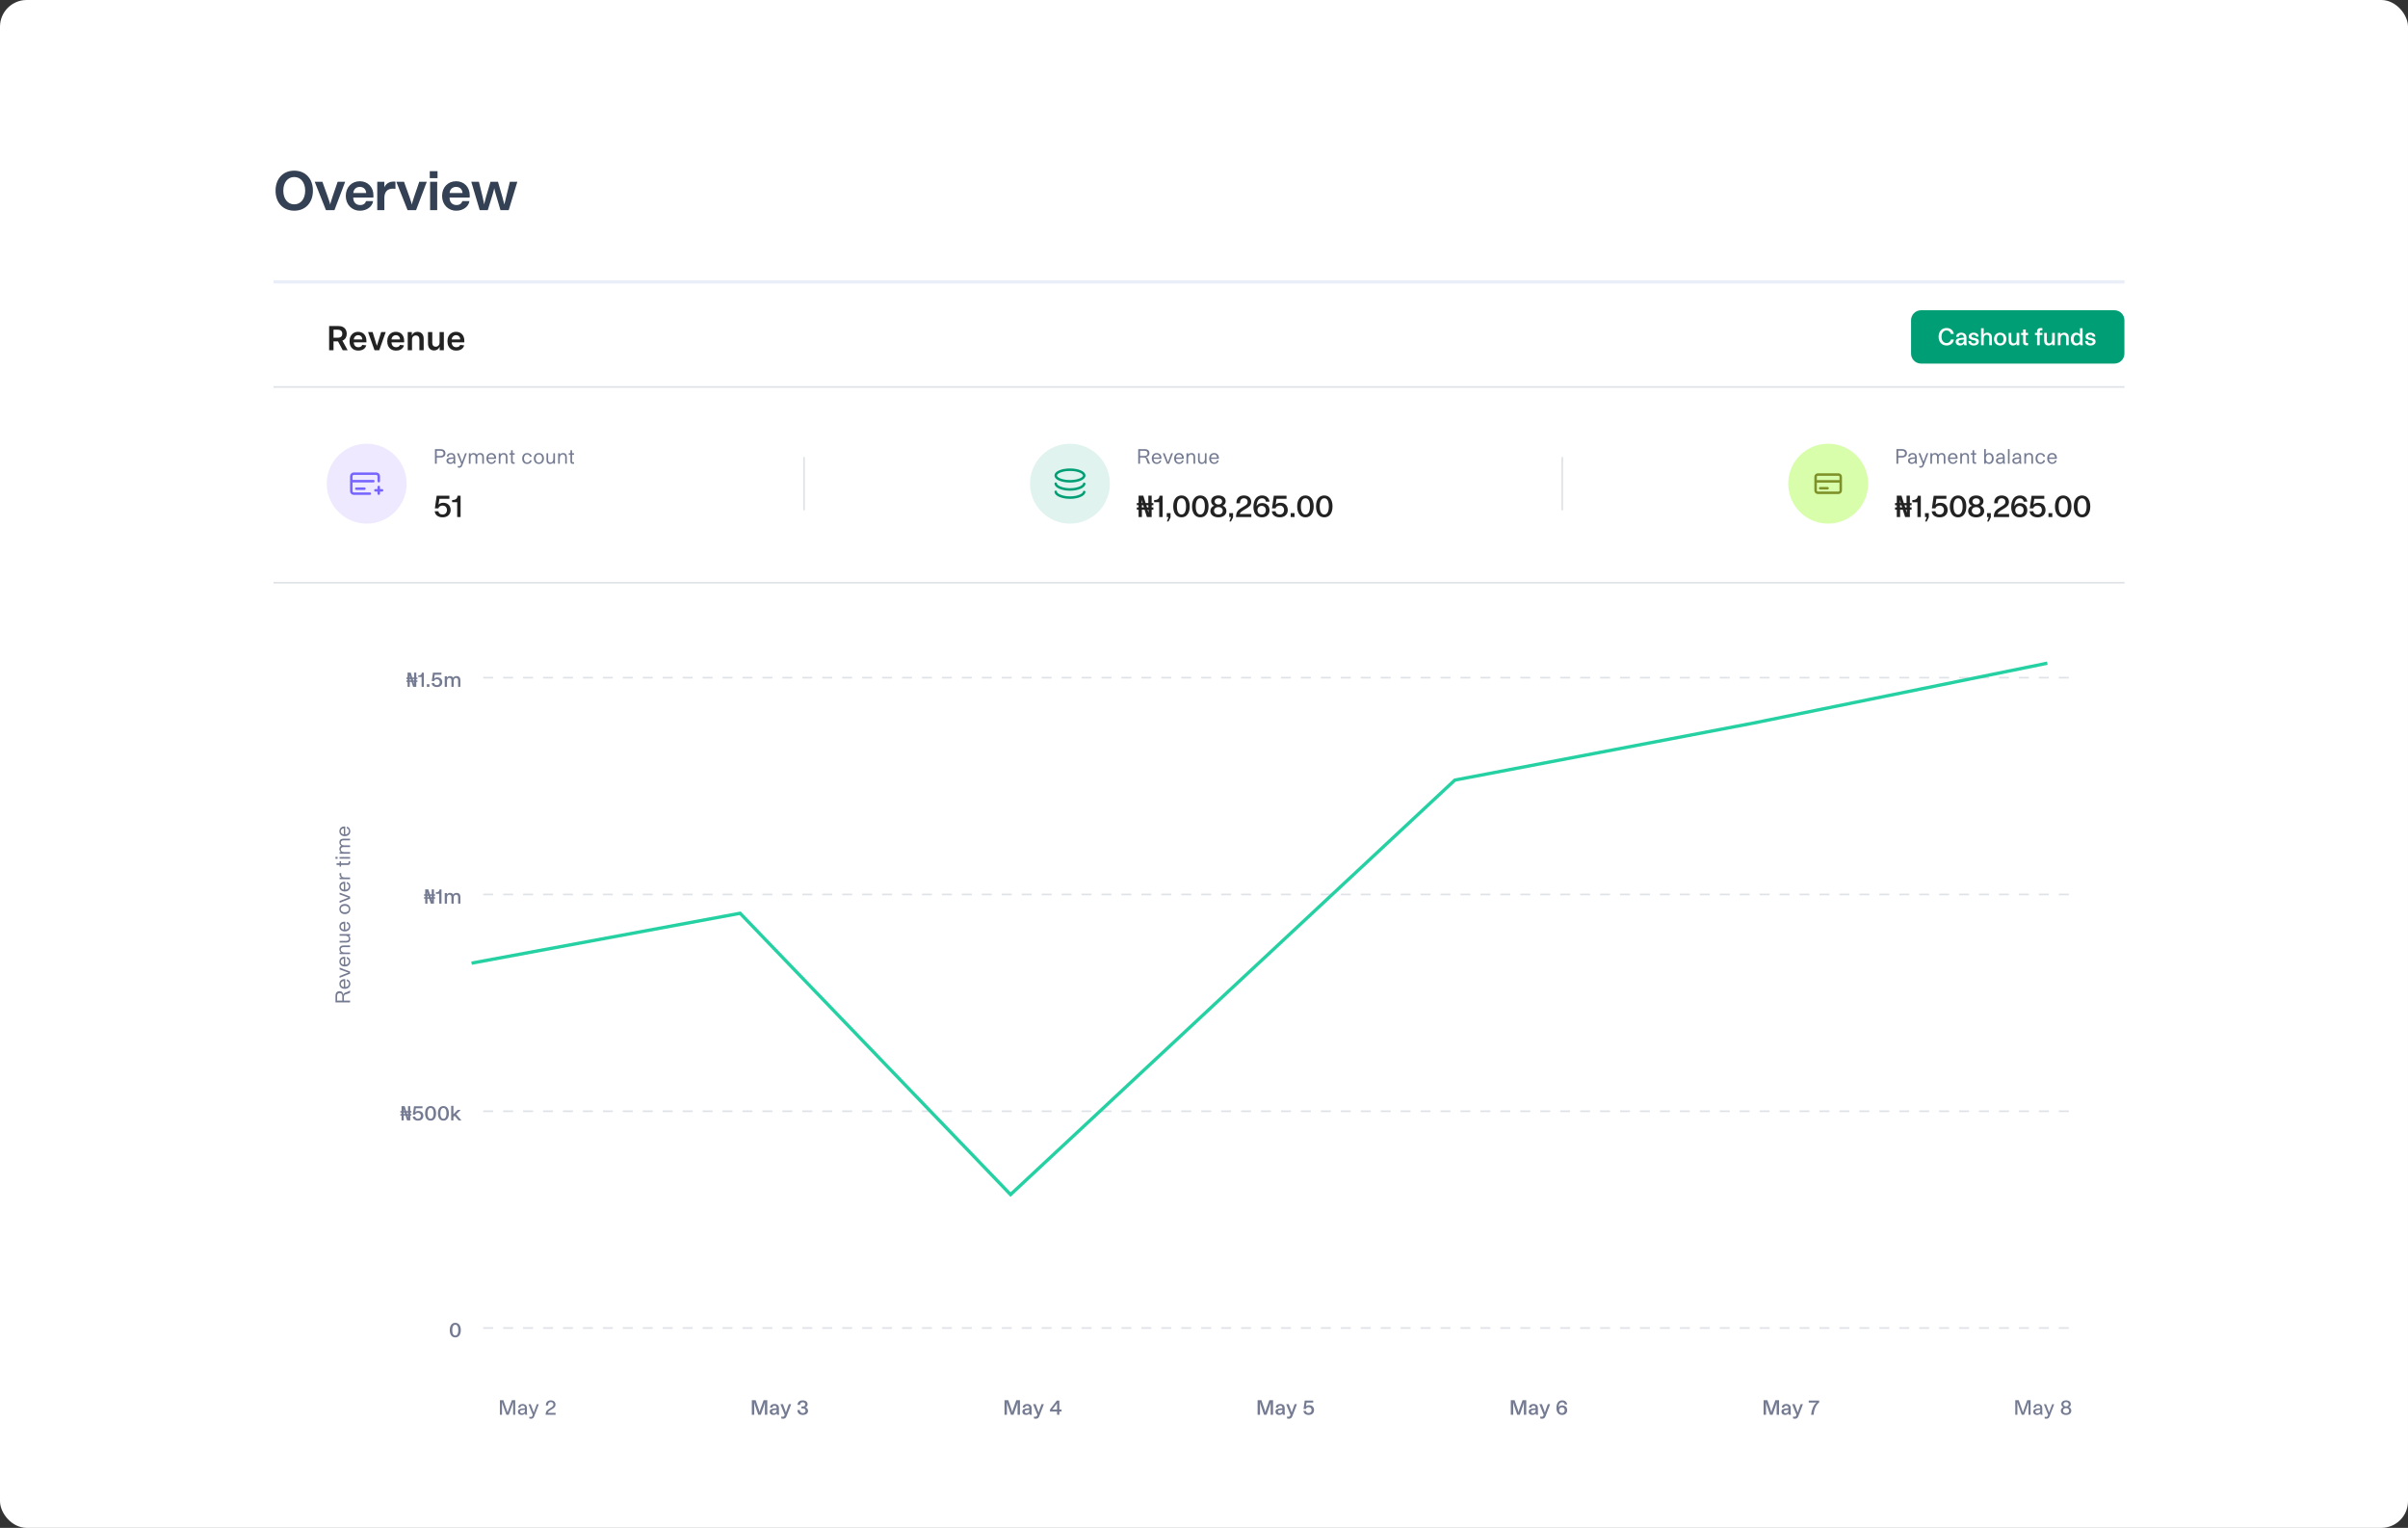 <svg width="722" height="458" viewBox="0 0 722 458" fill="none" xmlns="http://www.w3.org/2000/svg">
<rect x="0" y="0" width="722" height="458" fill="#333333" stroke="none"/>
<rect width="722" height="458" rx="8" fill="white"/>
<path d="M88.224 63.16C91.584 63.16 93.824 60.76 93.824 57.16C93.824 53.56 91.584 51.16 88.224 51.16C84.864 51.16 82.624 53.56 82.624 57.16C82.624 60.76 84.864 63.16 88.224 63.16ZM88.224 61.256C86.256 61.256 84.944 59.608 84.944 57.16C84.944 54.712 86.256 53.064 88.224 53.064C90.192 53.064 91.504 54.712 91.504 57.16C91.504 59.608 90.192 61.256 88.224 61.256ZM100.278 63L103.494 54.488H101.238L99.718 58.936C99.061 60.856 99.061 61.048 99.029 61.256H98.981C98.95 61.048 98.95 60.872 98.261 58.936L96.662 54.488H94.358L97.734 63H100.278ZM107.95 63.16C109.95 63.16 111.646 61.96 111.87 60.28H109.774C109.502 61.032 108.942 61.464 107.998 61.464C106.798 61.464 105.918 60.696 105.918 59.224H111.95C111.966 58.888 111.966 58.744 111.966 58.536C111.966 56.008 110.206 54.328 107.886 54.328C105.47 54.328 103.678 56.088 103.678 58.744C103.678 61.256 105.422 63.16 107.95 63.16ZM105.934 57.848C106.03 56.76 106.75 56.024 107.886 56.024C108.942 56.024 109.71 56.664 109.806 57.848H105.934ZM115.243 63V59.352C115.243 57.528 116.139 56.552 117.787 56.552C118.315 56.552 118.507 56.616 118.507 56.616H118.571V54.488C118.459 54.456 118.299 54.424 118.043 54.424C116.539 54.424 115.659 55.24 115.291 56.056H115.243V54.488H113.115V63H115.243ZM124.751 63L127.967 54.488H125.711L124.191 58.936C123.535 60.856 123.535 61.048 123.503 61.256H123.455C123.423 61.048 123.423 60.872 122.735 58.936L121.135 54.488H118.831L122.207 63H124.751ZM131.184 53.4V51.32H128.864V53.4H131.184ZM131.088 63V54.488H128.96V63H131.088ZM136.826 63.16C138.826 63.16 140.522 61.96 140.746 60.28H138.65C138.378 61.032 137.818 61.464 136.874 61.464C135.674 61.464 134.794 60.696 134.794 59.224H140.826C140.842 58.888 140.842 58.744 140.842 58.536C140.842 56.008 139.082 54.328 136.762 54.328C134.346 54.328 132.554 56.088 132.554 58.744C132.554 61.256 134.298 63.16 136.826 63.16ZM134.81 57.848C134.906 56.76 135.626 56.024 136.762 56.024C137.818 56.024 138.586 56.664 138.682 57.848H134.81ZM146.251 63L147.659 58.44C148.043 57.176 148.139 56.648 148.171 56.456H148.203C148.235 56.648 148.331 57.16 148.715 58.44L150.059 63H152.523L155.115 54.488H152.875L151.787 58.952C151.435 60.296 151.275 61 151.243 61.208H151.195C151.083 60.744 150.875 59.88 150.603 58.952L149.307 54.488H147.067L145.755 58.952C145.483 59.864 145.291 60.76 145.179 61.208H145.147C145.115 61.016 145.019 60.312 144.683 58.952L143.595 54.488H141.307L143.835 63H146.251Z" fill="#344053"/>
<circle cx="109.943" cy="144.985" r="11.978" fill="#EEE9FF"/>
<path d="M110.887 147.982H106.081C105.882 147.982 105.692 147.903 105.551 147.763C105.411 147.622 105.332 147.432 105.332 147.233V142.741C105.332 142.543 105.411 142.352 105.551 142.212C105.692 142.072 105.882 141.993 106.081 141.993H112.819C113.017 141.993 113.208 142.072 113.348 142.212C113.488 142.352 113.567 142.543 113.567 142.741V144.239M105.332 144.239H111.945H105.332Z" stroke="#7664FE" stroke-width="0.749" stroke-linecap="round" stroke-linejoin="round"/>
<path d="M106.828 146.483H109.259" stroke="#7664FE" stroke-width="0.749" stroke-linecap="round"/>
<path d="M113.562 145.983V147.979" stroke="#7664FE" stroke-width="0.749" stroke-linecap="round" stroke-linejoin="round"/>
<path d="M114.559 146.983H112.562" stroke="#7664FE" stroke-width="0.749" stroke-linecap="round" stroke-linejoin="round"/>
<path d="M130.955 139.008V137.151H132.093C132.974 137.151 133.561 136.708 133.561 135.894C133.561 135.127 133.034 134.636 132.093 134.636H130.416V139.008H130.955ZM130.955 135.115H132.063C132.62 135.115 132.992 135.355 132.992 135.894C132.992 136.373 132.692 136.672 132.063 136.672H130.955V135.115ZM134.968 139.068C135.423 139.068 135.842 138.876 135.974 138.589H135.998C135.998 138.589 136.004 138.87 136.094 139.008H136.621V138.984C136.549 138.822 136.495 138.667 136.495 138.409V137.038C136.495 136.295 136.052 135.804 135.261 135.804C134.513 135.804 134.009 136.181 133.992 136.852H134.519C134.531 136.475 134.74 136.223 135.261 136.223C135.704 136.223 135.998 136.469 135.998 137.092L135.261 137.145C134.489 137.199 133.866 137.385 133.866 138.116C133.866 138.685 134.309 139.068 134.968 139.068ZM135.106 138.649C134.716 138.649 134.405 138.445 134.405 138.116C134.405 137.792 134.656 137.631 135.261 137.565L135.998 137.487V137.75C135.998 138.188 135.74 138.649 135.106 138.649ZM137.693 140.206C138.208 140.206 138.442 139.948 138.64 139.427L139.975 135.864H139.466L138.819 137.601C138.556 138.313 138.538 138.409 138.538 138.409H138.514C138.514 138.409 138.502 138.319 138.232 137.601L137.58 135.864H137.011L138.286 139.008L138.179 139.338C138.101 139.583 138.023 139.727 137.657 139.727C137.586 139.727 137.436 139.721 137.256 139.649V140.128C137.382 140.17 137.508 140.206 137.693 140.206ZM141.081 139.008V137.241C141.081 136.636 141.356 136.223 141.847 136.223C142.297 136.223 142.59 136.499 142.59 137.002V139.008H143.087V137.241C143.087 136.636 143.369 136.223 143.866 136.223C144.309 136.223 144.596 136.481 144.596 137.014V139.008H145.094V137.014C145.094 136.283 144.734 135.804 144.003 135.804C143.542 135.804 143.177 136.002 142.997 136.343H142.973C142.794 136.002 142.458 135.804 141.991 135.804C141.638 135.804 141.284 135.96 141.105 136.283H141.081V135.864H140.584V139.008H141.081ZM147.344 139.068C148.039 139.068 148.578 138.655 148.698 138.032H148.201C148.057 138.451 147.824 138.649 147.344 138.649C146.775 138.649 146.392 138.212 146.392 137.553H148.746C148.752 137.451 148.752 137.361 148.752 137.313C148.752 136.409 148.177 135.804 147.32 135.804C146.44 135.804 145.853 136.451 145.853 137.427C145.853 138.409 146.452 139.068 147.344 139.068ZM146.392 137.145C146.434 136.594 146.793 136.223 147.32 136.223C147.841 136.223 148.171 136.594 148.195 137.145H146.392ZM150.047 139.008V137.361C150.047 136.678 150.365 136.223 150.928 136.223C151.365 136.223 151.659 136.475 151.659 137.014V139.008H152.156V137.014C152.156 136.289 151.796 135.804 151.054 135.804C150.622 135.804 150.239 135.978 150.071 136.283H150.047V135.864H149.55V139.008H150.047ZM154.009 139.038C154.141 139.038 154.231 139.026 154.32 139.008V138.559C154.291 138.565 154.225 138.571 154.159 138.571C153.769 138.571 153.728 138.487 153.728 138.218V136.301H154.32V135.864H153.728V134.965H153.23V135.864H152.721V136.301H153.23V138.343C153.23 138.84 153.5 139.038 154.009 139.038ZM158.054 139.068C158.797 139.068 159.354 138.607 159.414 137.984H158.875C158.809 138.385 158.509 138.649 158.054 138.649C157.485 138.649 157.108 138.206 157.108 137.421C157.108 136.702 157.455 136.223 158.066 136.223C158.485 136.223 158.803 136.463 158.875 136.882H159.414C159.354 136.259 158.785 135.804 158.066 135.804C157.168 135.804 156.569 136.451 156.569 137.421C156.569 138.409 157.102 139.068 158.054 139.068ZM161.579 139.068C162.483 139.068 163.094 138.415 163.094 137.433C163.094 136.451 162.483 135.804 161.579 135.804C160.675 135.804 160.064 136.451 160.064 137.433C160.064 138.415 160.675 139.068 161.579 139.068ZM161.579 138.649C160.992 138.649 160.603 138.212 160.603 137.433C160.603 136.708 160.956 136.223 161.579 136.223C162.166 136.223 162.555 136.66 162.555 137.433C162.555 138.164 162.202 138.649 161.579 138.649ZM164.926 139.068C165.357 139.068 165.71 138.894 165.878 138.589H165.902V139.008H166.399V135.864H165.902V137.511C165.902 138.194 165.614 138.649 165.051 138.649C164.614 138.649 164.351 138.397 164.351 137.858V135.864H163.854V137.858C163.854 138.583 164.183 139.068 164.926 139.068ZM167.847 139.008V137.361C167.847 136.678 168.164 136.223 168.727 136.223C169.164 136.223 169.458 136.475 169.458 137.014V139.008H169.955V137.014C169.955 136.289 169.595 135.804 168.853 135.804C168.422 135.804 168.038 135.978 167.871 136.283H167.847V135.864H167.349V139.008H167.847ZM171.808 139.038C171.94 139.038 172.03 139.026 172.12 139.008V138.559C172.09 138.565 172.024 138.571 171.958 138.571C171.569 138.571 171.527 138.487 171.527 138.218V136.301H172.12V135.864H171.527V134.965H171.03V135.864H170.52V136.301H171.03V138.343C171.03 138.84 171.299 139.038 171.808 139.038Z" fill="#737A91"/>
<path d="M132.719 155.075C134.166 155.075 135.118 154.203 135.118 152.891C135.118 151.58 134.228 150.708 132.899 150.708C132.306 150.708 131.785 150.933 131.506 151.274H131.479L131.749 149.514H134.741V148.606H130.931L130.392 152.388H131.452C131.551 151.876 132.054 151.553 132.71 151.553C133.492 151.553 134.013 152.092 134.013 152.891C134.013 153.691 133.483 154.23 132.683 154.23C131.982 154.23 131.497 153.835 131.452 153.251H130.347C130.419 154.338 131.372 155.075 132.719 155.075ZM138.098 154.985V148.606H137.199C137.11 149.379 136.75 149.891 135.555 149.891V150.547H137.083V154.985H138.098Z" fill="#222222"/>
<line x1="241.079" y1="136.999" x2="241.079" y2="152.97" stroke="#DFE2E6" stroke-width="0.499"/>
<circle cx="320.808" cy="144.985" r="11.978" fill="#E0F3EE"/>
<path d="M316.541 147.432C316.541 148.251 318.382 149.169 320.813 149.169C323.243 149.169 325.005 148.286 325.08 147.482" stroke="#009E74" stroke-width="0.749" stroke-miterlimit="10" stroke-linecap="round"/>
<path d="M316.541 144.987C316.541 145.805 318.382 146.724 320.813 146.724C323.243 146.724 325.005 145.845 325.08 145.037" stroke="#009E74" stroke-width="0.749" stroke-miterlimit="10" stroke-linecap="round"/>
<path d="M320.813 144.275C323.172 144.275 325.085 143.497 325.085 142.538C325.085 141.579 323.172 140.801 320.813 140.801C318.453 140.801 316.541 141.579 316.541 142.538C316.541 143.497 318.453 144.275 320.813 144.275Z" stroke="#009E74" stroke-width="0.749" stroke-miterlimit="10" stroke-linecap="round"/>
<path d="M341.82 139.008V137.151H342.718C343.365 137.151 343.551 137.229 343.707 137.708C343.85 138.158 343.94 138.649 344.216 139.008H344.875V138.996C344.563 138.589 344.413 138.122 344.276 137.732C344.132 137.325 343.946 137.092 343.599 137.002V136.978C344.18 136.894 344.635 136.553 344.635 135.864C344.635 135.127 344.204 134.636 343.216 134.636H341.281V139.008H341.82ZM341.82 135.115H343.186C343.731 135.115 344.066 135.355 344.066 135.864C344.066 136.313 343.874 136.672 343.186 136.672H341.82V135.115ZM346.836 139.068C347.53 139.068 348.069 138.655 348.189 138.032H347.692C347.548 138.451 347.315 138.649 346.836 138.649C346.267 138.649 345.883 138.212 345.883 137.553H348.237C348.243 137.451 348.243 137.361 348.243 137.313C348.243 136.409 347.668 135.804 346.812 135.804C345.931 135.804 345.344 136.451 345.344 137.427C345.344 138.409 345.943 139.068 346.836 139.068ZM345.883 137.145C345.925 136.594 346.284 136.223 346.812 136.223C347.333 136.223 347.662 136.594 347.686 137.145H345.883ZM350.51 139.008L351.708 135.864H351.169L350.57 137.511C350.241 138.409 350.217 138.511 350.217 138.511H350.193C350.193 138.511 350.169 138.409 349.827 137.511L349.199 135.864H348.642L349.893 139.008H350.51ZM353.539 139.068C354.233 139.068 354.772 138.655 354.892 138.032H354.395C354.251 138.451 354.018 138.649 353.539 138.649C352.97 138.649 352.586 138.212 352.586 137.553H354.94C354.946 137.451 354.946 137.361 354.946 137.313C354.946 136.409 354.371 135.804 353.515 135.804C352.634 135.804 352.047 136.451 352.047 137.427C352.047 138.409 352.646 139.068 353.539 139.068ZM352.586 137.145C352.628 136.594 352.988 136.223 353.515 136.223C354.036 136.223 354.365 136.594 354.389 137.145H352.586ZM356.242 139.008V137.361C356.242 136.678 356.559 136.223 357.122 136.223C357.559 136.223 357.853 136.475 357.853 137.014V139.008H358.35V137.014C358.35 136.289 357.991 135.804 357.248 135.804C356.817 135.804 356.433 135.978 356.266 136.283H356.242V135.864H355.745V139.008H356.242ZM360.287 139.068C360.718 139.068 361.072 138.894 361.239 138.589H361.263V139.008H361.76V135.864H361.263V137.511C361.263 138.194 360.976 138.649 360.413 138.649C359.976 138.649 359.712 138.397 359.712 137.858V135.864H359.215V137.858C359.215 138.583 359.544 139.068 360.287 139.068ZM364.052 139.068C364.747 139.068 365.286 138.655 365.406 138.032H364.909C364.765 138.451 364.532 138.649 364.052 138.649C363.484 138.649 363.1 138.212 363.1 137.553H365.454C365.46 137.451 365.46 137.361 365.46 137.313C365.46 136.409 364.885 135.804 364.029 135.804C363.148 135.804 362.561 136.451 362.561 137.427C362.561 138.409 363.16 139.068 364.052 139.068ZM363.1 137.145C363.142 136.594 363.501 136.223 364.029 136.223C364.55 136.223 364.879 136.594 364.903 137.145H363.1Z" fill="#737A91"/>
<path d="M341.383 154.985V152.766H340.862V152.101H341.383V151.454H340.862V150.789H341.383V148.57H342.793L343.494 150.789H344.312V148.57H345.309V150.789H345.821V151.454H345.309V152.101H345.821V152.766H345.309V154.985H343.889L343.171 152.766H342.38V154.985H341.383ZM342.344 150.789H342.596L342.335 149.927H342.299L342.344 150.789ZM342.38 152.101H342.973L342.775 151.454H342.362L342.38 152.101ZM343.916 152.101H344.33L344.312 151.454H343.71L343.916 152.101ZM344.339 153.583H344.383L344.348 152.766H344.105L344.339 153.583ZM348.585 154.985V148.606H347.687C347.597 149.379 347.238 149.891 346.043 149.891V150.547H347.57V154.985H348.585ZM350.347 156.323L350.976 155.075V153.808H349.835V154.985H350.347V155.057L349.88 156.323H350.347ZM354.252 155.075C355.779 155.075 356.723 153.844 356.723 151.795C356.723 149.774 355.788 148.516 354.252 148.516C352.77 148.516 351.772 149.693 351.772 151.795C351.772 153.763 352.662 155.075 354.252 155.075ZM354.252 154.23C353.425 154.221 352.877 153.448 352.877 151.795C352.877 150.34 353.318 149.361 354.252 149.361C355.07 149.361 355.618 150.142 355.618 151.795C355.618 153.251 355.177 154.221 354.252 154.23ZM359.896 155.075C361.423 155.075 362.366 153.844 362.366 151.795C362.366 149.774 361.432 148.516 359.896 148.516C358.414 148.516 357.416 149.693 357.416 151.795C357.416 153.763 358.306 155.075 359.896 155.075ZM359.896 154.23C359.069 154.221 358.521 153.448 358.521 151.795C358.521 150.34 358.962 149.361 359.896 149.361C360.713 149.361 361.261 150.142 361.261 151.795C361.261 153.251 360.821 154.221 359.896 154.23ZM365.319 155.075C366.757 155.075 367.727 154.311 367.727 153.161C367.727 152.424 367.278 151.831 366.595 151.607V151.58C367.134 151.373 367.494 150.834 367.494 150.241C367.494 149.199 366.613 148.516 365.319 148.516C364.017 148.516 363.136 149.199 363.136 150.241C363.136 150.843 363.496 151.373 364.044 151.58V151.607C363.361 151.84 362.903 152.442 362.903 153.161C362.903 154.311 363.882 155.075 365.319 155.075ZM365.319 151.238C364.655 151.238 364.196 150.879 364.196 150.304C364.196 149.747 364.646 149.361 365.319 149.361C365.993 149.361 366.433 149.747 366.433 150.304C366.433 150.879 365.975 151.238 365.319 151.238ZM365.319 154.23C364.547 154.23 364.008 153.79 364.008 153.107C364.008 152.433 364.529 151.993 365.319 151.993C366.11 151.993 366.622 152.433 366.622 153.107C366.622 153.79 366.092 154.23 365.319 154.23ZM369.08 156.323L369.709 155.075V153.808H368.568V154.985H369.08V155.057L368.613 156.323H369.08ZM375.195 154.985V154.077H371.736C371.763 153.61 372.392 153.179 373.524 152.532C374.566 151.939 375.15 151.391 375.15 150.43C375.15 149.289 374.288 148.516 372.976 148.516C371.619 148.516 370.73 149.334 370.73 150.654V150.861H371.799C371.754 149.963 372.167 149.361 372.985 149.361C373.65 149.361 374.09 149.783 374.09 150.403C374.09 151.176 373.497 151.481 372.742 151.93C371.458 152.712 370.64 153.116 370.595 154.985H375.195ZM378.349 155.075C379.769 155.075 380.649 154.221 380.649 152.936C380.649 151.652 379.76 150.798 378.385 150.798C377.666 150.798 377.074 151.149 376.804 151.715H376.777C376.795 150.367 377.343 149.361 378.421 149.361C379.113 149.361 379.499 149.765 379.553 150.385H380.631C380.559 149.334 379.706 148.516 378.421 148.516C376.867 148.516 375.825 149.693 375.825 152.02C375.825 153.907 376.795 155.075 378.349 155.075ZM378.304 154.23C377.55 154.23 377.038 153.718 377.038 152.936C377.038 152.155 377.55 151.643 378.304 151.643C379.059 151.643 379.544 152.155 379.544 152.936C379.544 153.718 379.059 154.23 378.304 154.23ZM383.72 155.075C385.166 155.075 386.118 154.203 386.118 152.891C386.118 151.58 385.229 150.708 383.899 150.708C383.306 150.708 382.785 150.933 382.507 151.274H382.48L382.749 149.514H385.741V148.606H381.932L381.393 152.388H382.453C382.552 151.876 383.055 151.553 383.711 151.553C384.492 151.553 385.013 152.092 385.013 152.891C385.013 153.691 384.483 154.23 383.684 154.23C382.983 154.23 382.498 153.835 382.453 153.251H381.348C381.42 154.338 382.372 155.075 383.72 155.075ZM388.143 154.985V153.808H386.993V154.985H388.143ZM391.42 155.075C392.947 155.075 393.89 153.844 393.89 151.795C393.89 149.774 392.956 148.516 391.42 148.516C389.937 148.516 388.94 149.693 388.94 151.795C388.94 153.763 389.83 155.075 391.42 155.075ZM391.42 154.23C390.593 154.221 390.045 153.448 390.045 151.795C390.045 150.34 390.485 149.361 391.42 149.361C392.237 149.361 392.785 150.142 392.785 151.795C392.785 153.251 392.345 154.221 391.42 154.23ZM397.064 155.075C398.591 155.075 399.534 153.844 399.534 151.795C399.534 149.774 398.6 148.516 397.064 148.516C395.581 148.516 394.584 149.693 394.584 151.795C394.584 153.763 395.473 155.075 397.064 155.075ZM397.064 154.23C396.237 154.221 395.689 153.448 395.689 151.795C395.689 150.34 396.129 149.361 397.064 149.361C397.881 149.361 398.429 150.142 398.429 151.795C398.429 153.251 397.989 154.221 397.064 154.23Z" fill="#222222"/>
<line x1="468.415" y1="136.999" x2="468.415" y2="152.97" stroke="#DFE2E6" stroke-width="0.499"/>
<circle cx="548.145" cy="144.985" r="11.98" fill="#D8FEAC"/>
<g clip-path="url(#clip0_4074_44871)">
<path d="M544.379 144.301H551.91M545.064 142.247H551.225C551.603 142.247 551.91 142.553 551.91 142.931V147.039C551.91 147.417 551.603 147.723 551.225 147.723H545.064C544.686 147.723 544.379 147.417 544.379 147.039V142.931C544.379 142.553 544.686 142.247 545.064 142.247Z" stroke="#7E9028" stroke-width="0.75" stroke-linecap="round" stroke-linejoin="round"/>
<path d="M545.749 146.354H547.973" stroke="#7E9028" stroke-width="0.75" stroke-linecap="round"/>
</g>
<path d="M569.159 139V137.143H570.297C571.177 137.143 571.764 136.7 571.764 135.886C571.764 135.119 571.237 134.628 570.297 134.628H568.62V139H569.159ZM569.159 135.107H570.267C570.824 135.107 571.195 135.347 571.195 135.886C571.195 136.365 570.896 136.664 570.267 136.664H569.159V135.107ZM573.171 139.06C573.627 139.06 574.046 138.868 574.178 138.581H574.202C574.202 138.581 574.207 138.862 574.297 139H574.824V138.976C574.753 138.814 574.699 138.659 574.699 138.401V137.03C574.699 136.287 574.255 135.796 573.465 135.796C572.716 135.796 572.213 136.173 572.195 136.844H572.722C572.734 136.467 572.944 136.215 573.465 136.215C573.908 136.215 574.202 136.461 574.202 137.083L573.465 137.137C572.692 137.191 572.069 137.377 572.069 138.108C572.069 138.677 572.513 139.06 573.171 139.06ZM573.309 138.641C572.92 138.641 572.608 138.437 572.608 138.108C572.608 137.784 572.86 137.622 573.465 137.557L574.202 137.479V137.742C574.202 138.179 573.944 138.641 573.309 138.641ZM575.897 140.198C576.412 140.198 576.646 139.94 576.843 139.419L578.179 135.856H577.67L577.023 137.593C576.759 138.305 576.741 138.401 576.741 138.401H576.718C576.718 138.401 576.706 138.311 576.436 137.593L575.783 135.856H575.214L576.49 139L576.382 139.329C576.304 139.575 576.226 139.719 575.861 139.719C575.789 139.719 575.639 139.713 575.46 139.641V140.12C575.586 140.162 575.711 140.198 575.897 140.198ZM579.284 139V137.233C579.284 136.628 579.56 136.215 580.051 136.215C580.5 136.215 580.794 136.491 580.794 136.994V139H581.291V137.233C581.291 136.628 581.572 136.215 582.069 136.215C582.513 136.215 582.8 136.473 582.8 137.006V139H583.297V137.006C583.297 136.275 582.938 135.796 582.207 135.796C581.746 135.796 581.381 135.993 581.201 136.335H581.177C580.997 135.993 580.662 135.796 580.195 135.796C579.841 135.796 579.488 135.951 579.308 136.275H579.284V135.856H578.787V139H579.284ZM585.548 139.06C586.243 139.06 586.782 138.647 586.902 138.024H586.404C586.261 138.443 586.027 138.641 585.548 138.641C584.979 138.641 584.596 138.203 584.596 137.545H586.949C586.955 137.443 586.955 137.353 586.955 137.305C586.955 136.401 586.38 135.796 585.524 135.796C584.644 135.796 584.057 136.443 584.057 137.419C584.057 138.401 584.656 139.06 585.548 139.06ZM584.596 137.137C584.638 136.586 584.997 136.215 585.524 136.215C586.045 136.215 586.375 136.586 586.398 137.137H584.596ZM588.251 139V137.353C588.251 136.67 588.568 136.215 589.131 136.215C589.569 136.215 589.862 136.467 589.862 137.006V139H590.359V137.006C590.359 136.281 590 135.796 589.257 135.796C588.826 135.796 588.443 135.969 588.275 136.275H588.251V135.856H587.754V139H588.251ZM592.213 139.03C592.344 139.03 592.434 139.018 592.524 139V138.551C592.494 138.557 592.428 138.563 592.362 138.563C591.973 138.563 591.931 138.479 591.931 138.209V136.293H592.524V135.856H591.931V134.957H591.434V135.856H590.925V136.293H591.434V138.335C591.434 138.832 591.704 139.03 592.213 139.03ZM596.414 139.06C597.234 139.06 597.779 138.401 597.779 137.413C597.779 136.443 597.228 135.796 596.402 135.796C596 135.796 595.617 135.969 595.431 136.275H595.407C595.419 135.724 595.419 134.628 595.419 134.628H594.922V139H595.419V138.581H595.443C595.629 138.868 595.988 139.06 596.414 139.06ZM596.342 138.641C595.791 138.641 595.419 138.197 595.419 137.413C595.419 136.694 595.749 136.215 596.33 136.215C596.875 136.215 597.24 136.694 597.24 137.413C597.24 138.15 596.881 138.641 596.342 138.641ZM599.545 139.06C600 139.06 600.42 138.868 600.551 138.581H600.575C600.575 138.581 600.581 138.862 600.671 139H601.198V138.976C601.126 138.814 601.073 138.659 601.073 138.401V137.03C601.073 136.287 600.629 135.796 599.839 135.796C599.09 135.796 598.587 136.173 598.569 136.844H599.096C599.108 136.467 599.318 136.215 599.839 136.215C600.282 136.215 600.575 136.461 600.575 137.083L599.839 137.137C599.066 137.191 598.443 137.377 598.443 138.108C598.443 138.677 598.886 139.06 599.545 139.06ZM599.683 138.641C599.294 138.641 598.982 138.437 598.982 138.108C598.982 137.784 599.234 137.622 599.839 137.557L600.575 137.479V137.742C600.575 138.179 600.318 138.641 599.683 138.641ZM602.544 139V134.628H602.046V139H602.544ZM604.465 139.06C604.92 139.06 605.339 138.868 605.471 138.581H605.495C605.495 138.581 605.501 138.862 605.59 139H606.118V138.976C606.046 138.814 605.992 138.659 605.992 138.401V137.03C605.992 136.287 605.549 135.796 604.758 135.796C604.009 135.796 603.506 136.173 603.488 136.844H604.015C604.027 136.467 604.237 136.215 604.758 136.215C605.201 136.215 605.495 136.461 605.495 137.083L604.758 137.137C603.985 137.191 603.363 137.377 603.363 138.108C603.363 138.677 603.806 139.06 604.465 139.06ZM604.602 138.641C604.213 138.641 603.902 138.437 603.902 138.108C603.902 137.784 604.153 137.622 604.758 137.557L605.495 137.479V137.742C605.495 138.179 605.237 138.641 604.602 138.641ZM607.463 139V137.353C607.463 136.67 607.78 136.215 608.343 136.215C608.78 136.215 609.074 136.467 609.074 137.006V139H609.571V137.006C609.571 136.281 609.212 135.796 608.469 135.796C608.038 135.796 607.655 135.969 607.487 136.275H607.463V135.856H606.966V139H607.463ZM611.814 139.06C612.556 139.06 613.113 138.599 613.173 137.976H612.634C612.568 138.377 612.269 138.641 611.814 138.641C611.245 138.641 610.867 138.197 610.867 137.413C610.867 136.694 611.215 136.215 611.826 136.215C612.245 136.215 612.562 136.455 612.634 136.874H613.173C613.113 136.251 612.544 135.796 611.826 135.796C610.927 135.796 610.328 136.443 610.328 137.413C610.328 138.401 610.861 139.06 611.814 139.06ZM615.315 139.06C616.009 139.06 616.548 138.647 616.668 138.024H616.171C616.027 138.443 615.794 138.641 615.315 138.641C614.746 138.641 614.362 138.203 614.362 137.545H616.716C616.722 137.443 616.722 137.353 616.722 137.305C616.722 136.401 616.147 135.796 615.291 135.796C614.41 135.796 613.823 136.443 613.823 137.419C613.823 138.401 614.422 139.06 615.315 139.06ZM614.362 137.137C614.404 136.586 614.764 136.215 615.291 136.215C615.812 136.215 616.141 136.586 616.165 137.137H614.362Z" fill="#737A91"/>
<path d="M568.722 154.993V152.774H568.201V152.109H568.722V151.462H568.201V150.797H568.722V148.578H570.132L570.833 150.797H571.65V148.578H572.648V150.797H573.16V151.462H572.648V152.109H573.16V152.774H572.648V154.993H571.228L570.51 152.774H569.719V154.993H568.722ZM569.683 150.797H569.935L569.674 149.935H569.638L569.683 150.797ZM569.719 152.109H570.312L570.114 151.462H569.701L569.719 152.109ZM571.255 152.109H571.668L571.65 151.462H571.049L571.255 152.109ZM571.677 153.591H571.722L571.686 152.774H571.444L571.677 153.591ZM575.924 154.993V148.614H575.026C574.936 149.387 574.577 149.899 573.382 149.899V150.555H574.909V154.993H575.924ZM577.686 156.331L578.314 155.083V153.816H577.174V154.993H577.686V155.065L577.218 156.331H577.686ZM581.573 155.083C583.019 155.083 583.972 154.211 583.972 152.9C583.972 151.588 583.082 150.717 581.753 150.717C581.16 150.717 580.639 150.941 580.36 151.282H580.333L580.603 149.522H583.594V148.614H579.785L579.246 152.396H580.306C580.405 151.884 580.908 151.561 581.564 151.561C582.345 151.561 582.867 152.1 582.867 152.9C582.867 153.699 582.337 154.238 581.537 154.238C580.836 154.238 580.351 153.843 580.306 153.259H579.201C579.273 154.346 580.225 155.083 581.573 155.083ZM587.103 155.083C588.63 155.083 589.574 153.852 589.574 151.804C589.574 149.782 588.639 148.524 587.103 148.524C585.621 148.524 584.624 149.701 584.624 151.804C584.624 153.771 585.513 155.083 587.103 155.083ZM587.103 154.238C586.277 154.229 585.729 153.457 585.729 151.804C585.729 150.348 586.169 149.369 587.103 149.369C587.921 149.369 588.469 150.151 588.469 151.804C588.469 153.259 588.029 154.229 587.103 154.238ZM592.527 155.083C593.964 155.083 594.934 154.319 594.934 153.169C594.934 152.432 594.485 151.839 593.802 151.615V151.588C594.341 151.381 594.701 150.842 594.701 150.249C594.701 149.207 593.82 148.524 592.527 148.524C591.224 148.524 590.344 149.207 590.344 150.249C590.344 150.851 590.703 151.381 591.251 151.588V151.615C590.568 151.848 590.11 152.45 590.11 153.169C590.11 154.319 591.089 155.083 592.527 155.083ZM592.527 151.247C591.862 151.247 591.404 150.887 591.404 150.312C591.404 149.755 591.853 149.369 592.527 149.369C593.2 149.369 593.641 149.755 593.641 150.312C593.641 150.887 593.183 151.247 592.527 151.247ZM592.527 154.238C591.754 154.238 591.215 153.798 591.215 153.115C591.215 152.441 591.736 152.001 592.527 152.001C593.317 152.001 593.829 152.441 593.829 153.115C593.829 153.798 593.299 154.238 592.527 154.238ZM596.287 156.331L596.916 155.083V153.816H595.775V154.993H596.287V155.065L595.82 156.331H596.287ZM602.402 154.993V154.085H598.944C598.97 153.618 599.599 153.187 600.731 152.54C601.773 151.947 602.357 151.399 602.357 150.438C602.357 149.297 601.495 148.524 600.183 148.524C598.827 148.524 597.937 149.342 597.937 150.663V150.869H599.006C598.961 149.971 599.375 149.369 600.192 149.369C600.857 149.369 601.297 149.791 601.297 150.411C601.297 151.184 600.704 151.489 599.95 151.938C598.665 152.72 597.847 153.124 597.803 154.993H602.402ZM605.556 155.083C606.976 155.083 607.856 154.229 607.856 152.944C607.856 151.66 606.967 150.806 605.592 150.806C604.874 150.806 604.281 151.157 604.011 151.723H603.984C604.002 150.375 604.55 149.369 605.628 149.369C606.32 149.369 606.706 149.773 606.76 150.393H607.838C607.767 149.342 606.913 148.524 605.628 148.524C604.074 148.524 603.032 149.701 603.032 152.028C603.032 153.915 604.002 155.083 605.556 155.083ZM605.512 154.238C604.757 154.238 604.245 153.726 604.245 152.944C604.245 152.163 604.757 151.651 605.512 151.651C606.266 151.651 606.751 152.163 606.751 152.944C606.751 153.726 606.266 154.238 605.512 154.238ZM610.927 155.083C612.373 155.083 613.326 154.211 613.326 152.9C613.326 151.588 612.436 150.717 611.107 150.717C610.514 150.717 609.993 150.941 609.714 151.282H609.687L609.957 149.522H612.948V148.614H609.139L608.6 152.396H609.66C609.759 151.884 610.262 151.561 610.918 151.561C611.7 151.561 612.221 152.1 612.221 152.9C612.221 153.699 611.691 154.238 610.891 154.238C610.19 154.238 609.705 153.843 609.66 153.259H608.555C608.627 154.346 609.579 155.083 610.927 155.083ZM615.35 154.993V153.816H614.2V154.993H615.35ZM618.627 155.083C620.154 155.083 621.098 153.852 621.098 151.804C621.098 149.782 620.163 148.524 618.627 148.524C617.145 148.524 616.147 149.701 616.147 151.804C616.147 153.771 617.037 155.083 618.627 155.083ZM618.627 154.238C617.8 154.229 617.252 153.457 617.252 151.804C617.252 150.348 617.693 149.369 618.627 149.369C619.445 149.369 619.993 150.151 619.993 151.804C619.993 153.259 619.552 154.229 618.627 154.238ZM624.271 155.083C625.798 155.083 626.741 153.852 626.741 151.804C626.741 149.782 625.807 148.524 624.271 148.524C622.789 148.524 621.791 149.701 621.791 151.804C621.791 153.771 622.681 155.083 624.271 155.083ZM624.271 154.238C623.444 154.229 622.896 153.457 622.896 151.804C622.896 150.348 623.337 149.369 624.271 149.369C625.088 149.369 625.636 150.151 625.636 151.804C625.636 153.259 625.196 154.229 624.271 154.238Z" fill="#222222"/>
<line x1="82" y1="174.674" x2="636.999" y2="174.674" stroke="#DFE2E6" stroke-width="0.499"/>
<path d="M150.521 424.086V420.313H150.539C150.539 420.313 150.581 420.582 150.796 421.175L151.826 424.086H152.533L153.581 421.175C153.791 420.594 153.833 420.313 153.833 420.313H153.857L153.851 424.086H154.48V419.714H153.485L152.449 422.589C152.216 423.235 152.198 423.463 152.198 423.463H152.174C152.174 423.463 152.156 423.235 151.928 422.589L150.916 419.714H149.892V424.086H150.521ZM156.379 424.146C156.822 424.146 157.242 423.966 157.391 423.667H157.409C157.409 423.703 157.427 423.966 157.505 424.086H158.104V424.056C158.026 423.906 157.984 423.78 157.984 423.475V422.104C157.984 421.361 157.523 420.87 156.703 420.87C155.93 420.87 155.415 421.265 155.403 421.93H156.014C156.02 421.576 156.223 421.337 156.709 421.337C157.122 421.337 157.397 421.57 157.397 422.157L156.691 422.211C155.894 422.265 155.283 422.469 155.283 423.194C155.283 423.763 155.72 424.146 156.379 424.146ZM156.559 423.673C156.194 423.673 155.912 423.481 155.912 423.176C155.912 422.876 156.146 422.72 156.691 422.661L157.397 422.589V422.816C157.397 423.253 157.14 423.673 156.559 423.673ZM159.206 425.284C159.721 425.284 160.003 425.032 160.206 424.493L161.554 420.93H160.955L160.314 422.672C160.075 423.325 160.051 423.421 160.051 423.439H160.027C160.027 423.421 160.009 423.331 159.763 422.672L159.116 420.93H158.458L159.739 424.086L159.643 424.379C159.566 424.607 159.482 424.739 159.128 424.739C159.044 424.739 158.901 424.733 158.709 424.673V425.218C158.847 425.254 158.991 425.284 159.206 425.284ZM166.587 424.086V423.541H164.269C164.275 423.206 164.713 422.876 165.485 422.427C166.156 422.044 166.557 421.672 166.557 421.037C166.557 420.283 165.994 419.774 165.144 419.774C164.269 419.774 163.688 420.289 163.688 421.169V421.301H164.323C164.293 420.69 164.587 420.277 165.156 420.277C165.623 420.277 165.94 420.57 165.94 421.019C165.94 421.564 165.491 421.786 165 422.092C164.179 422.601 163.611 422.876 163.599 424.086H166.587Z" fill="#737A91"/>
<path d="M226.145 424.086V420.403H226.169C226.169 420.403 226.217 420.726 226.408 421.301L227.355 424.086H228.115L229.085 421.301C229.271 420.756 229.325 420.403 229.325 420.403H229.343L229.337 424.086H230.056V419.714H228.966L228.025 422.337C227.768 423.056 227.75 423.379 227.75 423.379H227.732C227.732 423.379 227.708 423.056 227.462 422.337L226.552 419.714H225.426V424.086H226.145ZM231.866 424.146C232.298 424.146 232.717 423.984 232.885 423.667H232.903C232.903 423.739 232.932 423.978 232.998 424.086H233.663V424.05C233.591 423.912 233.549 423.816 233.549 423.463V422.092C233.549 421.349 233.07 420.858 232.226 420.858C231.435 420.858 230.902 421.277 230.89 421.93H231.585C231.591 421.6 231.789 421.379 232.232 421.379C232.621 421.379 232.873 421.594 232.873 422.145L232.208 422.193C231.381 422.253 230.776 422.469 230.776 423.194C230.776 423.763 231.22 424.146 231.866 424.146ZM232.088 423.625C231.753 423.625 231.495 423.445 231.495 423.158C231.495 422.882 231.717 422.732 232.196 422.684L232.873 422.619V422.798C232.873 423.235 232.615 423.625 232.088 423.625ZM234.807 425.284C235.328 425.284 235.651 425.038 235.861 424.481L237.22 420.918H236.526L235.897 422.666C235.675 423.265 235.657 423.361 235.651 423.397H235.627C235.621 423.361 235.609 423.271 235.382 422.666L234.747 420.918H233.992L235.286 424.086L235.196 424.337C235.118 424.553 235.034 424.679 234.687 424.679C234.597 424.679 234.453 424.673 234.256 424.619V425.224C234.399 425.26 234.555 425.284 234.807 425.284ZM240.707 424.146C241.653 424.146 242.282 423.655 242.282 422.888C242.282 422.409 241.935 421.99 241.468 421.906V421.888C241.857 421.762 242.144 421.403 242.144 420.966C242.144 420.259 241.587 419.774 240.671 419.774C239.755 419.774 239.144 420.295 239.144 421.127H239.88C239.88 420.654 240.156 420.337 240.683 420.337C241.15 420.337 241.438 420.582 241.438 420.984C241.438 421.427 241.12 421.63 240.617 421.606L240.288 421.588V422.199L240.617 422.187C241.186 422.163 241.545 422.403 241.545 422.888C241.534 423.301 241.246 423.583 240.713 423.583C240.162 423.583 239.815 423.277 239.815 422.672H239.078C239.078 423.553 239.671 424.146 240.707 424.146Z" fill="#737A91"/>
<path d="M301.905 424.086V420.403H301.929C301.929 420.403 301.977 420.726 302.169 421.301L303.115 424.086H303.876L304.846 421.301C305.032 420.756 305.085 420.403 305.085 420.403H305.103L305.097 424.086H305.816V419.714H304.726L303.786 422.337C303.528 423.056 303.51 423.379 303.51 423.379H303.492C303.492 423.379 303.468 423.056 303.223 422.337L302.312 419.714H301.186V424.086H301.905ZM307.627 424.146C308.058 424.146 308.477 423.984 308.645 423.667H308.663C308.663 423.739 308.693 423.978 308.759 424.086H309.424V424.05C309.352 423.912 309.31 423.816 309.31 423.463V422.092C309.31 421.349 308.831 420.858 307.986 420.858C307.196 420.858 306.663 421.277 306.651 421.93H307.345C307.351 421.6 307.549 421.379 307.992 421.379C308.381 421.379 308.633 421.594 308.633 422.145L307.968 422.193C307.142 422.253 306.537 422.469 306.537 423.194C306.537 423.763 306.98 424.146 307.627 424.146ZM307.848 423.625C307.513 423.625 307.256 423.445 307.256 423.158C307.256 422.882 307.477 422.732 307.956 422.684L308.633 422.619V422.798C308.633 423.235 308.375 423.625 307.848 423.625ZM310.567 425.284C311.088 425.284 311.412 425.038 311.621 424.481L312.981 420.918H312.286L311.657 422.666C311.436 423.265 311.418 423.361 311.412 423.397H311.388C311.382 423.361 311.37 423.271 311.142 422.666L310.507 420.918H309.753L311.046 424.086L310.956 424.337C310.879 424.553 310.795 424.679 310.447 424.679C310.357 424.679 310.214 424.673 310.016 424.619V425.224C310.16 425.26 310.316 425.284 310.567 425.284ZM317.623 424.086V423.134H318.288V422.529H317.623V419.834H316.887L314.82 422.529V423.134H316.947V424.086H317.623ZM315.491 422.511C315.491 422.511 315.605 422.403 315.791 422.169L316.575 421.145C316.833 420.816 316.929 420.648 316.929 420.648H316.947V422.529H315.491V422.511Z" fill="#737A91"/>
<path d="M377.792 424.086V420.403H377.816C377.816 420.403 377.864 420.726 378.055 421.301L379.002 424.086H379.762L380.733 421.301C380.918 420.756 380.972 420.403 380.972 420.403H380.99L380.984 424.086H381.703V419.714H380.613L379.672 422.337C379.415 423.056 379.397 423.379 379.397 423.379H379.379C379.379 423.379 379.355 423.056 379.109 422.337L378.199 419.714H377.073V424.086H377.792ZM383.514 424.146C383.945 424.146 384.364 423.984 384.532 423.667H384.55C384.55 423.739 384.58 423.978 384.645 424.086H385.31V424.05C385.238 423.912 385.196 423.816 385.196 423.463V422.092C385.196 421.349 384.717 420.858 383.873 420.858C383.082 420.858 382.549 421.277 382.537 421.93H383.232C383.238 421.6 383.436 421.379 383.879 421.379C384.268 421.379 384.52 421.594 384.52 422.145L383.855 422.193C383.028 422.253 382.423 422.469 382.423 423.194C382.423 423.763 382.867 424.146 383.514 424.146ZM383.735 423.625C383.4 423.625 383.142 423.445 383.142 423.158C383.142 422.882 383.364 422.732 383.843 422.684L384.52 422.619V422.798C384.52 423.235 384.262 423.625 383.735 423.625ZM386.454 425.284C386.975 425.284 387.298 425.038 387.508 424.481L388.867 420.918H388.173L387.544 422.666C387.322 423.265 387.304 423.361 387.298 423.397H387.274C387.268 423.361 387.256 423.271 387.029 422.666L386.394 420.918H385.639L386.933 424.086L386.843 424.337C386.765 424.553 386.681 424.679 386.334 424.679C386.244 424.679 386.1 424.673 385.903 424.619V425.224C386.046 425.26 386.202 425.284 386.454 425.284ZM392.396 424.146C393.36 424.146 393.995 423.565 393.995 422.69C393.995 421.816 393.402 421.235 392.516 421.235C392.121 421.235 391.773 421.385 391.588 421.612H391.57L391.749 420.439H393.744V419.834H391.204L390.845 422.355H391.552C391.617 422.014 391.953 421.798 392.39 421.798C392.911 421.798 393.258 422.157 393.258 422.69C393.258 423.223 392.905 423.583 392.372 423.583C391.905 423.583 391.582 423.319 391.552 422.93H390.815C390.863 423.655 391.498 424.146 392.396 424.146Z" fill="#737A91"/>
<path d="M453.711 424.086V420.403H453.735C453.735 420.403 453.783 420.726 453.974 421.301L454.921 424.086H455.681L456.651 421.301C456.837 420.756 456.891 420.403 456.891 420.403H456.909L456.903 424.086H457.622V419.714H456.532L455.591 422.337C455.334 423.056 455.316 423.379 455.316 423.379H455.298C455.298 423.379 455.274 423.056 455.028 422.337L454.118 419.714H452.992V424.086H453.711ZM459.432 424.146C459.864 424.146 460.283 423.984 460.451 423.667H460.468C460.468 423.739 460.498 423.978 460.564 424.086H461.229V424.05C461.157 423.912 461.115 423.816 461.115 423.463V422.092C461.115 421.349 460.636 420.858 459.792 420.858C459.001 420.858 458.468 421.277 458.456 421.93H459.151C459.157 421.6 459.354 421.379 459.798 421.379C460.187 421.379 460.439 421.594 460.439 422.145L459.774 422.193C458.947 422.253 458.342 422.469 458.342 423.194C458.342 423.763 458.786 424.146 459.432 424.146ZM459.654 423.625C459.319 423.625 459.061 423.445 459.061 423.158C459.061 422.882 459.283 422.732 459.762 422.684L460.439 422.619V422.798C460.439 423.235 460.181 423.625 459.654 423.625ZM462.373 425.284C462.894 425.284 463.217 425.038 463.427 424.481L464.786 420.918H464.092L463.463 422.666C463.241 423.265 463.223 423.361 463.217 423.397H463.193C463.187 423.361 463.175 423.271 462.948 422.666L462.313 420.918H461.558L462.852 424.086L462.762 424.337C462.684 424.553 462.6 424.679 462.253 424.679C462.163 424.679 462.019 424.673 461.822 424.619V425.224C461.965 425.26 462.121 425.284 462.373 425.284ZM468.357 424.146C469.303 424.146 469.89 423.577 469.89 422.72C469.89 421.864 469.297 421.295 468.381 421.295C467.902 421.295 467.506 421.529 467.327 421.906H467.309C467.321 421.007 467.686 420.337 468.405 420.337C468.866 420.337 469.123 420.606 469.159 421.019H469.878C469.83 420.319 469.261 419.774 468.405 419.774C467.369 419.774 466.674 420.558 466.674 422.11C466.674 423.367 467.321 424.146 468.357 424.146ZM468.327 423.583C467.824 423.583 467.482 423.241 467.482 422.72C467.482 422.199 467.824 421.858 468.327 421.858C468.83 421.858 469.153 422.199 469.153 422.72C469.153 423.241 468.83 423.583 468.327 423.583Z" fill="#737A91"/>
<path d="M529.505 424.086V420.403H529.529C529.529 420.403 529.577 420.726 529.769 421.301L530.715 424.086H531.476L532.446 421.301C532.632 420.756 532.686 420.403 532.686 420.403H532.704L532.698 424.086H533.416V419.714H532.326L531.386 422.337C531.128 423.056 531.11 423.379 531.11 423.379H531.092C531.092 423.379 531.068 423.056 530.823 422.337L529.913 419.714H528.787V424.086H529.505ZM535.227 424.146C535.658 424.146 536.077 423.984 536.245 423.667H536.263C536.263 423.739 536.293 423.978 536.359 424.086H537.024V424.05C536.952 423.912 536.91 423.816 536.91 423.463V422.092C536.91 421.349 536.431 420.858 535.586 420.858C534.796 420.858 534.263 421.277 534.251 421.93H534.945C534.951 421.6 535.149 421.379 535.592 421.379C535.982 421.379 536.233 421.594 536.233 422.145L535.568 422.193C534.742 422.253 534.137 422.469 534.137 423.194C534.137 423.763 534.58 424.146 535.227 424.146ZM535.449 423.625C535.113 423.625 534.856 423.445 534.856 423.158C534.856 422.882 535.077 422.732 535.556 422.684L536.233 422.619V422.798C536.233 423.235 535.976 423.625 535.449 423.625ZM538.167 425.284C538.688 425.284 539.012 425.038 539.221 424.481L540.581 420.918H539.886L539.257 422.666C539.036 423.265 539.018 423.361 539.012 423.397H538.988C538.982 423.361 538.97 423.271 538.742 422.666L538.107 420.918H537.353L538.646 424.086L538.556 424.337C538.479 424.553 538.395 424.679 538.047 424.679C537.958 424.679 537.814 424.673 537.616 424.619V425.224C537.76 425.26 537.916 425.284 538.167 425.284ZM543.804 424.086C543.882 422.565 544.451 421.139 545.445 420.379V419.834H542.319V420.439H543.54C544.361 420.439 544.619 420.415 544.619 420.415V420.433C543.798 421.127 543.193 422.505 543.025 424.086H543.804Z" fill="#737A91"/>
<path d="M604.878 424.086V420.313H604.896C604.896 420.313 604.938 420.582 605.153 421.175L606.184 424.086H606.89L607.938 421.175C608.148 420.594 608.19 420.313 608.19 420.313H608.214L608.208 424.086H608.837V419.714H607.843L606.806 422.589C606.573 423.235 606.555 423.463 606.555 423.463H606.531C606.531 423.463 606.513 423.235 606.285 422.589L605.273 419.714H604.249V424.086H604.878ZM610.736 424.146C611.179 424.146 611.599 423.966 611.748 423.667H611.766C611.766 423.703 611.784 423.966 611.862 424.086H612.461V424.056C612.383 423.906 612.341 423.78 612.341 423.475V422.104C612.341 421.361 611.88 420.87 611.06 420.87C610.287 420.87 609.772 421.265 609.76 421.93H610.371C610.377 421.576 610.581 421.337 611.066 421.337C611.479 421.337 611.754 421.57 611.754 422.157L611.048 422.211C610.251 422.265 609.64 422.469 609.64 423.194C609.64 423.763 610.077 424.146 610.736 424.146ZM610.916 423.673C610.551 423.673 610.269 423.481 610.269 423.176C610.269 422.876 610.503 422.72 611.048 422.661L611.754 422.589V422.816C611.754 423.253 611.497 423.673 610.916 423.673ZM613.563 425.284C614.078 425.284 614.36 425.032 614.564 424.493L615.911 420.93H615.312L614.671 422.672C614.432 423.325 614.408 423.421 614.408 423.439H614.384C614.384 423.421 614.366 423.331 614.12 422.672L613.473 420.93H612.815L614.096 424.086L614.001 424.379C613.923 424.607 613.839 424.739 613.485 424.739C613.402 424.739 613.258 424.733 613.066 424.673V425.218C613.204 425.254 613.348 425.284 613.563 425.284ZM619.477 424.146C620.417 424.146 621.046 423.637 621.046 422.87C621.046 422.397 620.747 421.99 620.291 421.84V421.816C620.651 421.672 620.89 421.307 620.89 420.918C620.89 420.229 620.321 419.774 619.477 419.774C618.632 419.774 618.063 420.229 618.063 420.918C618.063 421.313 618.303 421.672 618.662 421.816V421.84C618.213 422.002 617.908 422.409 617.908 422.87C617.908 423.637 618.537 424.146 619.477 424.146ZM619.477 421.594C619.004 421.594 618.68 421.337 618.68 420.942C618.68 420.54 618.998 420.277 619.477 420.277C619.956 420.277 620.273 420.54 620.273 420.942C620.273 421.337 619.95 421.594 619.477 421.594ZM619.477 423.643C618.926 423.643 618.555 423.337 618.555 422.858C618.555 422.397 618.92 422.086 619.477 422.086C620.034 422.086 620.399 422.397 620.399 422.858C620.399 423.337 620.028 423.643 619.477 423.643Z" fill="#737A91"/>
<path d="M104.965 299.94L103.108 299.94L103.108 299.042C103.108 298.395 103.186 298.209 103.665 298.054C104.114 297.91 104.605 297.82 104.965 297.544L104.965 296.886L104.953 296.886C104.546 297.197 104.078 297.347 103.689 297.485C103.282 297.628 103.048 297.814 102.958 298.161L102.935 298.161C102.851 297.58 102.509 297.125 101.821 297.125C101.084 297.125 100.593 297.556 100.593 298.545L100.593 300.479L104.965 300.479L104.965 299.94ZM101.072 299.94L101.072 298.575C101.072 298.03 101.311 297.694 101.821 297.694C102.27 297.694 102.629 297.886 102.629 298.575L102.629 299.94L101.072 299.94ZM105.025 294.925C105.025 294.23 104.611 293.691 103.989 293.571L103.989 294.068C104.408 294.212 104.605 294.446 104.605 294.925C104.605 295.494 104.168 295.877 103.509 295.877L103.509 293.523C103.408 293.517 103.318 293.517 103.27 293.517C102.366 293.517 101.761 294.092 101.761 294.949C101.761 295.829 102.407 296.416 103.384 296.416C104.366 296.416 105.025 295.817 105.025 294.925ZM103.102 295.877C102.551 295.835 102.18 295.476 102.18 294.949C102.18 294.428 102.551 294.098 103.102 294.074L103.102 295.877ZM104.965 291.25L101.821 290.052L101.821 290.591L103.468 291.19C104.366 291.52 104.468 291.544 104.468 291.544L104.468 291.567C104.468 291.567 104.366 291.591 103.468 291.933L101.821 292.562L101.821 293.119L104.965 291.867L104.965 291.25ZM105.025 288.222C105.025 287.527 104.611 286.988 103.989 286.868L103.989 287.365C104.408 287.509 104.605 287.742 104.605 288.222C104.605 288.791 104.168 289.174 103.509 289.174L103.509 286.82C103.408 286.814 103.318 286.814 103.27 286.814C102.366 286.814 101.761 287.389 101.761 288.246C101.761 289.126 102.407 289.713 103.384 289.713C104.366 289.713 105.025 289.114 105.025 288.222ZM103.102 289.174C102.551 289.132 102.18 288.773 102.18 288.246C102.18 287.725 102.551 287.395 103.102 287.371L103.102 289.174ZM104.965 285.519L103.318 285.519C102.635 285.519 102.18 285.201 102.18 284.638C102.18 284.201 102.431 283.907 102.97 283.907L104.965 283.907L104.965 283.41L102.97 283.41C102.246 283.41 101.761 283.77 101.761 284.512C101.761 284.944 101.934 285.327 102.24 285.495L102.24 285.519L101.821 285.519L101.821 286.016L104.965 286.016L104.965 285.519ZM105.025 281.473C105.025 281.042 104.851 280.689 104.546 280.521L104.546 280.497L104.965 280.497L104.965 280L101.821 280L101.821 280.497L103.468 280.497C104.15 280.497 104.605 280.784 104.605 281.347C104.605 281.785 104.354 282.048 103.815 282.048L101.821 282.048L101.821 282.545L103.815 282.545C104.54 282.545 105.025 282.216 105.025 281.473ZM105.025 277.708C105.025 277.013 104.611 276.474 103.989 276.354L103.989 276.851C104.408 276.995 104.605 277.229 104.605 277.708C104.605 278.277 104.168 278.66 103.509 278.66L103.509 276.306C103.408 276.3 103.318 276.3 103.27 276.3C102.366 276.3 101.761 276.875 101.761 277.732C101.761 278.612 102.407 279.199 103.384 279.199C104.366 279.199 105.025 278.6 105.025 277.708ZM103.102 278.66C102.551 278.618 102.18 278.259 102.18 277.732C102.18 277.211 102.551 276.881 103.102 276.857L103.102 278.66ZM105.025 272.496C105.025 271.591 104.372 270.98 103.39 270.98C102.407 270.98 101.761 271.591 101.761 272.496C101.761 273.4 102.407 274.011 103.39 274.011C104.372 274.011 105.025 273.4 105.025 272.496ZM104.605 272.496C104.605 273.082 104.168 273.472 103.39 273.472C102.665 273.472 102.18 273.118 102.18 272.496C102.18 271.909 102.617 271.519 103.39 271.519C104.12 271.519 104.605 271.873 104.605 272.496ZM104.965 268.769L101.821 267.571L101.821 268.11L103.468 268.709C104.366 269.038 104.468 269.062 104.468 269.062L104.468 269.086C104.468 269.086 104.366 269.11 103.468 269.452L101.821 270.08L101.821 270.637L104.965 269.386L104.965 268.769ZM105.025 265.74C105.025 265.046 104.611 264.507 103.989 264.387L103.989 264.884C104.408 265.028 104.605 265.261 104.605 265.74C104.605 266.309 104.168 266.693 103.509 266.693L103.509 264.339C103.408 264.333 103.318 264.333 103.27 264.333C102.366 264.333 101.761 264.908 101.761 265.764C101.761 266.645 102.407 267.232 103.384 267.232C104.366 267.232 105.025 266.633 105.025 265.74ZM103.102 266.693C102.551 266.651 102.18 266.291 102.18 265.764C102.18 265.243 102.551 264.914 103.102 264.89L103.102 266.693ZM104.965 263.037L103.426 263.037C102.749 263.037 102.3 262.834 102.3 262.031C102.3 261.857 102.318 261.75 102.318 261.75L102.318 261.732L101.821 261.732C101.821 261.732 101.791 261.821 101.791 261.965C101.791 262.606 102.066 262.864 102.389 263.013L102.389 263.037L101.821 263.037L101.821 263.534L104.965 263.534L104.965 263.037ZM104.995 258.505C104.995 258.373 104.983 258.284 104.965 258.194L104.516 258.194C104.522 258.224 104.528 258.29 104.528 258.355C104.528 258.745 104.444 258.787 104.174 258.787L102.258 258.787L102.258 258.194L101.821 258.194L101.821 258.787L100.922 258.787L100.922 259.284L101.821 259.284L101.821 259.793L102.258 259.793L102.258 259.284L104.3 259.284C104.797 259.284 104.995 259.014 104.995 258.505ZM101.222 256.867L100.593 256.867L100.593 257.436L101.222 257.436L101.222 256.867ZM104.965 256.903L101.821 256.903L101.821 257.4L104.965 257.4L104.965 256.903ZM104.965 255.421L103.198 255.421C102.593 255.421 102.18 255.146 102.18 254.655C102.18 254.206 102.455 253.912 102.958 253.912L104.965 253.912L104.965 253.415L103.198 253.415C102.593 253.415 102.18 253.133 102.18 252.636C102.18 252.193 102.437 251.906 102.97 251.906L104.965 251.906L104.965 251.409L102.97 251.409C102.24 251.409 101.761 251.768 101.761 252.499C101.761 252.96 101.958 253.325 102.3 253.505L102.3 253.529C101.958 253.708 101.761 254.044 101.761 254.511C101.761 254.864 101.916 255.218 102.24 255.397L102.24 255.421L101.821 255.421L101.821 255.918L104.965 255.918L104.965 255.421ZM105.025 249.158C105.025 248.463 104.611 247.924 103.989 247.804L103.989 248.301C104.408 248.445 104.605 248.679 104.605 249.158C104.605 249.727 104.168 250.11 103.509 250.11L103.509 247.756C103.408 247.75 103.318 247.75 103.27 247.75C102.366 247.75 101.761 248.325 101.761 249.182C101.761 250.062 102.407 250.649 103.384 250.649C104.366 250.649 105.025 250.05 105.025 249.158ZM103.102 250.11C102.551 250.068 102.18 249.709 102.18 249.182C102.18 248.661 102.551 248.331 103.102 248.307L103.102 250.11Z" fill="#737A91"/>
<path d="M122.203 205.896V204.417H121.855V203.974H122.203V203.543H121.855V203.1H122.203V201.62H123.143L123.61 203.1H124.155V201.62H124.82V203.1H125.161V203.543H124.82V203.974H125.161V204.417H124.82V205.896H123.874L123.395 204.417H122.867V205.896H122.203ZM122.844 203.1H123.011L122.838 202.525H122.814L122.844 203.1ZM122.867 203.974H123.263L123.131 203.543H122.856L122.867 203.974ZM123.892 203.974H124.167L124.155 203.543H123.754L123.892 203.974ZM124.173 204.962H124.203L124.179 204.417H124.017L124.173 204.962ZM127.087 205.896V201.644H126.489C126.429 202.159 126.189 202.501 125.393 202.501V202.938H126.411V205.896H127.087ZM128.752 205.896V205.112H127.986V205.896H128.752ZM131.008 205.956C131.972 205.956 132.607 205.375 132.607 204.501C132.607 203.627 132.014 203.046 131.128 203.046C130.732 203.046 130.385 203.195 130.199 203.423H130.181L130.361 202.249H132.356V201.644H129.816L129.457 204.166H130.164C130.229 203.824 130.565 203.609 131.002 203.609C131.523 203.609 131.87 203.968 131.87 204.501C131.87 205.034 131.517 205.393 130.984 205.393C130.517 205.393 130.193 205.13 130.164 204.741H129.427C129.475 205.465 130.11 205.956 131.008 205.956ZM134.022 205.896V204.154C134.022 203.597 134.262 203.213 134.711 203.213C135.1 203.213 135.352 203.453 135.352 203.914V205.896H136.028V204.154C136.028 203.597 136.274 203.213 136.729 203.213C137.106 203.213 137.358 203.447 137.358 203.926V205.896H138.035V203.902C138.035 203.159 137.657 202.668 136.885 202.668C136.466 202.668 136.082 202.854 135.873 203.177H135.855C135.675 202.854 135.376 202.668 134.92 202.668C134.567 202.668 134.214 202.842 134.046 203.147H134.022V202.728H133.345V205.896H134.022Z" fill="#737A91"/>
<line x1="144.879" y1="203.138" x2="620.521" y2="203.138" stroke="#DFE2E6" stroke-width="0.499" stroke-dasharray="2.99 2.99"/>
<path d="M127.493 270.881V269.402H127.145V268.958H127.493V268.527H127.145V268.084H127.493V266.605H128.433L128.9 268.084H129.445V266.605H130.11V268.084H130.451V268.527H130.11V268.958H130.451V269.402H130.11V270.881H129.163L128.684 269.402H128.157V270.881H127.493ZM128.133 268.084H128.301L128.127 267.509H128.103L128.133 268.084ZM128.157 268.958H128.553L128.421 268.527H128.145L128.157 268.958ZM129.181 268.958H129.457L129.445 268.527H129.044L129.181 268.958ZM129.463 269.947H129.493L129.469 269.402H129.307L129.463 269.947ZM132.377 270.881V266.629H131.778C131.718 267.144 131.479 267.485 130.682 267.485V267.922H131.701V270.881H132.377ZM134.024 270.881V269.138C134.024 268.581 134.264 268.198 134.713 268.198C135.102 268.198 135.354 268.437 135.354 268.898V270.881H136.03V269.138C136.03 268.581 136.276 268.198 136.731 268.198C137.109 268.198 137.36 268.431 137.36 268.91V270.881H138.037V268.886C138.037 268.144 137.66 267.653 136.887 267.653C136.468 267.653 136.084 267.838 135.875 268.162H135.857C135.677 267.838 135.378 267.653 134.922 267.653C134.569 267.653 134.216 267.826 134.048 268.132H134.024V267.713H133.347V270.881H134.024Z" fill="#737A91"/>
<line x1="144.879" y1="268.125" x2="620.521" y2="268.125" stroke="#DFE2E6" stroke-width="0.499" stroke-dasharray="2.99 2.99"/>
<path d="M120.391 335.864V334.385H120.043V333.942H120.391V333.511H120.043V333.067H120.391V331.588H121.331L121.798 333.067H122.343V331.588H123.008V333.067H123.349V333.511H123.008V333.942H123.349V334.385H123.008V335.864H122.062L121.583 334.385H121.056V335.864H120.391ZM121.032 333.067H121.199L121.026 332.492H121.002L121.032 333.067ZM121.056 333.942H121.451L121.319 333.511H121.044L121.056 333.942ZM122.08 333.942H122.355L122.343 333.511H121.942L122.08 333.942ZM122.361 334.93H122.391L122.367 334.385H122.205L122.361 334.93ZM125.335 335.924C126.3 335.924 126.935 335.343 126.935 334.469C126.935 333.594 126.342 333.013 125.455 333.013C125.06 333.013 124.713 333.163 124.527 333.391H124.509L124.689 332.217H126.683V331.612H124.144L123.784 334.133H124.491C124.557 333.792 124.892 333.576 125.329 333.576C125.851 333.576 126.198 333.936 126.198 334.469C126.198 335.002 125.845 335.361 125.311 335.361C124.844 335.361 124.521 335.098 124.491 334.708H123.754C123.802 335.433 124.437 335.924 125.335 335.924ZM129.105 335.924C130.124 335.924 130.753 335.104 130.753 333.738C130.753 332.391 130.13 331.552 129.105 331.552C128.117 331.552 127.452 332.337 127.452 333.738C127.452 335.05 128.045 335.924 129.105 335.924ZM129.105 335.361C128.554 335.355 128.189 334.84 128.189 333.738C128.189 332.768 128.483 332.115 129.105 332.115C129.65 332.115 130.016 332.636 130.016 333.738C130.016 334.708 129.722 335.355 129.105 335.361ZM132.951 335.924C133.969 335.924 134.598 335.104 134.598 333.738C134.598 332.391 133.975 331.552 132.951 331.552C131.963 331.552 131.298 332.337 131.298 333.738C131.298 335.05 131.891 335.924 132.951 335.924ZM132.951 335.361C132.4 335.355 132.035 334.84 132.035 333.738C132.035 332.768 132.328 332.115 132.951 332.115C133.496 332.115 133.862 332.636 133.862 333.738C133.862 334.708 133.568 335.355 132.951 335.361ZM135.953 335.864V334.81L136.307 334.469L137.499 335.864H138.367L136.762 334.026L138.133 332.696H137.247L135.965 333.978H135.941C135.941 333.978 135.953 333.834 135.953 333.121V331.492H135.277V335.864H135.953Z" fill="#737A91"/>
<line x1="144.879" y1="333.11" x2="620.521" y2="333.11" stroke="#DFE2E6" stroke-width="0.499" stroke-dasharray="2.99 2.99"/>
<path d="M136.514 400.908C137.532 400.908 138.161 400.087 138.161 398.721C138.161 397.374 137.538 396.535 136.514 396.535C135.526 396.535 134.861 397.32 134.861 398.721C134.861 400.033 135.454 400.908 136.514 400.908ZM136.514 400.345C135.963 400.339 135.598 399.824 135.598 398.721C135.598 397.751 135.891 397.098 136.514 397.098C137.059 397.098 137.425 397.619 137.425 398.721C137.425 399.692 137.131 400.339 136.514 400.345Z" fill="#737A91"/>
<line x1="144.879" y1="398.09" x2="620.521" y2="398.09" stroke="#DFE2E6" stroke-width="0.499" stroke-dasharray="2.99 2.99"/>
<path d="M141.391 288.718L221.909 273.766L303 358.085L436.216 233.838L525.85 216.726L613.855 198.799" stroke="#25D1A2" stroke-width="0.998"/>
<path d="M98.686 104.984V97.724H101.408C101.966 97.724 102.434 97.821 102.812 98.015C103.192 98.209 103.479 98.481 103.673 98.83C103.869 99.178 103.967 99.583 103.967 100.046C103.967 100.512 103.868 100.916 103.67 101.258C103.474 101.599 103.184 101.862 102.801 102.049C102.418 102.233 101.948 102.325 101.39 102.325H99.451V101.234H101.213C101.539 101.234 101.806 101.189 102.014 101.099C102.222 101.007 102.376 100.873 102.475 100.698C102.577 100.521 102.628 100.304 102.628 100.046C102.628 99.789 102.577 99.569 102.475 99.387C102.373 99.203 102.219 99.063 102.011 98.969C101.803 98.872 101.535 98.823 101.206 98.823H100.001V104.984H98.686ZM102.436 101.694L104.233 104.984H102.766L101 101.694H102.436ZM107.445 105.09C106.899 105.09 106.428 104.977 106.031 104.75C105.636 104.521 105.333 104.197 105.12 103.779C104.907 103.358 104.801 102.863 104.801 102.294C104.801 101.733 104.907 101.242 105.12 100.819C105.335 100.394 105.635 100.063 106.02 99.826C106.405 99.588 106.858 99.468 107.378 99.468C107.713 99.468 108.03 99.523 108.328 99.631C108.628 99.738 108.893 99.903 109.122 100.128C109.353 100.352 109.535 100.638 109.668 100.986C109.8 101.331 109.866 101.742 109.866 102.219V102.613H105.403V101.748H108.636C108.634 101.502 108.581 101.283 108.477 101.092C108.373 100.898 108.227 100.746 108.041 100.635C107.856 100.524 107.641 100.468 107.396 100.468C107.133 100.468 106.903 100.532 106.704 100.659C106.506 100.785 106.351 100.95 106.24 101.156C106.131 101.359 106.076 101.582 106.073 101.826V102.581C106.073 102.897 106.131 103.169 106.247 103.396C106.363 103.62 106.525 103.793 106.733 103.913C106.941 104.032 107.184 104.091 107.463 104.091C107.65 104.091 107.819 104.065 107.97 104.013C108.121 103.958 108.252 103.879 108.363 103.775C108.474 103.671 108.558 103.542 108.615 103.389L109.813 103.524C109.737 103.84 109.593 104.117 109.381 104.353C109.17 104.587 108.901 104.769 108.572 104.899C108.244 105.027 107.868 105.09 107.445 105.09ZM115.651 99.539L113.712 104.984H112.294L110.355 99.539H111.723L112.974 103.584H113.031L114.286 99.539H115.651ZM118.755 105.09C118.21 105.09 117.738 104.977 117.341 104.75C116.946 104.521 116.643 104.197 116.43 103.779C116.217 103.358 116.111 102.863 116.111 102.294C116.111 101.733 116.217 101.242 116.43 100.819C116.645 100.394 116.945 100.063 117.33 99.826C117.716 99.588 118.168 99.468 118.688 99.468C119.024 99.468 119.34 99.523 119.638 99.631C119.938 99.738 120.203 99.903 120.432 100.128C120.664 100.352 120.846 100.638 120.978 100.986C121.11 101.331 121.177 101.742 121.177 102.219V102.613H116.714V101.748H119.946C119.944 101.502 119.891 101.283 119.787 101.092C119.683 100.898 119.538 100.746 119.351 100.635C119.167 100.524 118.952 100.468 118.706 100.468C118.444 100.468 118.213 100.532 118.015 100.659C117.816 100.785 117.661 100.95 117.55 101.156C117.442 101.359 117.386 101.582 117.384 101.826V102.581C117.384 102.897 117.442 103.169 117.557 103.396C117.673 103.62 117.835 103.793 118.043 103.913C118.251 104.032 118.494 104.091 118.773 104.091C118.96 104.091 119.129 104.065 119.28 104.013C119.431 103.958 119.562 103.879 119.674 103.775C119.785 103.671 119.868 103.542 119.925 103.389L121.123 103.524C121.048 103.84 120.904 104.117 120.691 104.353C120.481 104.587 120.211 104.769 119.883 104.899C119.554 105.027 119.178 105.09 118.755 105.09ZM123.537 101.794V104.984H122.254V99.539H123.48V100.464H123.544C123.669 100.16 123.869 99.917 124.143 99.738C124.419 99.558 124.761 99.468 125.167 99.468C125.543 99.468 125.87 99.549 126.149 99.709C126.43 99.87 126.648 100.103 126.802 100.408C126.957 100.713 127.034 101.082 127.032 101.517V104.984H125.749V101.716C125.749 101.352 125.654 101.067 125.465 100.861C125.278 100.656 125.02 100.553 124.689 100.553C124.464 100.553 124.265 100.603 124.09 100.702C123.917 100.799 123.781 100.939 123.682 101.124C123.585 101.308 123.537 101.531 123.537 101.794ZM131.798 102.694V99.539H133.081V104.984H131.837V104.016H131.78C131.658 104.321 131.456 104.57 131.174 104.764C130.895 104.958 130.552 105.055 130.143 105.055C129.786 105.055 129.47 104.976 129.196 104.817C128.925 104.657 128.712 104.424 128.558 104.119C128.405 103.812 128.328 103.441 128.328 103.006V99.539H129.611V102.808C129.611 103.153 129.706 103.427 129.895 103.63C130.084 103.833 130.332 103.935 130.639 103.935C130.828 103.935 131.011 103.889 131.188 103.797C131.366 103.704 131.511 103.567 131.625 103.385C131.74 103.201 131.798 102.971 131.798 102.694ZM136.803 105.09C136.257 105.09 135.786 104.977 135.389 104.75C134.994 104.521 134.69 104.197 134.478 103.779C134.265 103.358 134.158 102.863 134.158 102.294C134.158 101.733 134.265 101.242 134.478 100.819C134.693 100.394 134.993 100.063 135.378 99.826C135.763 99.588 136.216 99.468 136.736 99.468C137.071 99.468 137.388 99.523 137.685 99.631C137.986 99.738 138.25 99.903 138.48 100.128C138.711 100.352 138.893 100.638 139.025 100.986C139.158 101.331 139.224 101.742 139.224 102.219V102.613H134.761V101.748H137.994C137.992 101.502 137.938 101.283 137.834 101.092C137.73 100.898 137.585 100.746 137.398 100.635C137.214 100.524 136.999 100.468 136.753 100.468C136.491 100.468 136.261 100.532 136.062 100.659C135.864 100.785 135.709 100.95 135.598 101.156C135.489 101.359 135.433 101.582 135.431 101.826V102.581C135.431 102.897 135.489 103.169 135.605 103.396C135.721 103.62 135.882 103.793 136.09 103.913C136.298 104.032 136.542 104.091 136.821 104.091C137.007 104.091 137.176 104.065 137.327 104.013C137.479 103.958 137.61 103.879 137.721 103.775C137.832 103.671 137.916 103.542 137.973 103.389L139.171 103.524C139.095 103.84 138.951 104.117 138.738 104.353C138.528 104.587 138.259 104.769 137.93 104.899C137.602 105.027 137.226 105.09 136.803 105.09Z" fill="#222222"/>
<path d="M82 116H637" stroke="#DFE2E6" stroke-width="0.499"/>
<path d="M573 95.995C573 94.341 574.341 93 575.995 93H633.977C635.63 93 636.971 94.341 636.971 95.995V105.993C636.971 107.647 635.63 108.987 633.977 108.987H575.995C574.341 108.987 573 107.647 573 105.993V95.995Z" fill="#009E74"/>
<path d="M583.648 103.564C584.828 103.564 585.702 102.844 585.828 101.768H584.94C584.821 102.411 584.304 102.837 583.648 102.837C582.739 102.837 582.131 102.082 582.131 100.943C582.131 99.804 582.732 99.05 583.641 99.05C584.311 99.05 584.821 99.469 584.926 100.105H585.807C585.681 99.036 584.814 98.323 583.641 98.323C582.208 98.323 581.258 99.371 581.258 100.943C581.258 102.515 582.215 103.564 583.648 103.564ZM587.65 103.564C588.153 103.564 588.642 103.375 588.838 103.005H588.859C588.859 103.088 588.894 103.368 588.971 103.494H589.746V103.452C589.662 103.291 589.613 103.179 589.613 102.767V101.167C589.613 100.3 589.054 99.728 588.069 99.728C587.147 99.728 586.525 100.217 586.511 100.978H587.322C587.329 100.594 587.559 100.335 588.076 100.335C588.53 100.335 588.824 100.587 588.824 101.23L588.048 101.286C587.084 101.356 586.378 101.607 586.378 102.453C586.378 103.116 586.895 103.564 587.65 103.564ZM587.908 102.956C587.517 102.956 587.217 102.746 587.217 102.411C587.217 102.089 587.475 101.915 588.034 101.859L588.824 101.782V101.991C588.824 102.502 588.523 102.956 587.908 102.956ZM591.786 103.564C592.709 103.564 593.331 103.081 593.331 102.404C593.331 101.509 592.492 101.397 591.814 101.265C591.339 101.174 591.102 101.083 591.102 100.783C591.102 100.517 591.339 100.321 591.737 100.321C592.15 100.321 592.443 100.503 592.443 100.901H593.24C593.24 100.182 592.66 99.728 591.737 99.728C590.885 99.728 590.312 100.21 590.312 100.859C590.312 101.46 590.668 101.726 591.43 101.894C592.185 102.054 592.492 102.068 592.492 102.474C592.492 102.753 592.24 102.956 591.786 102.956C591.304 102.956 590.976 102.704 590.976 102.236H590.179C590.179 103.033 590.822 103.564 591.786 103.564ZM594.783 103.494V101.516C594.783 100.818 595.084 100.349 595.699 100.349C596.153 100.349 596.453 100.629 596.453 101.181V103.494H597.243V101.181C597.243 100.328 596.803 99.728 595.887 99.728C595.419 99.728 595.014 99.895 594.79 100.273H594.769C594.79 99.644 594.783 98.393 594.783 98.393H593.994V103.494H594.783ZM599.726 103.564C600.83 103.564 601.57 102.802 601.57 101.642C601.57 100.482 600.83 99.728 599.726 99.728C598.622 99.728 597.881 100.482 597.881 101.642C597.881 102.802 598.622 103.564 599.726 103.564ZM599.726 102.928C599.125 102.928 598.72 102.46 598.72 101.642C598.72 100.873 599.083 100.363 599.726 100.363C600.334 100.363 600.732 100.825 600.732 101.642C600.732 102.411 600.369 102.928 599.726 102.928ZM603.58 103.564C604.048 103.564 604.44 103.375 604.635 103.019H604.656V103.494H605.446V99.797H604.656V101.754C604.656 102.46 604.363 102.928 603.769 102.928C603.329 102.928 603.056 102.655 603.056 102.089V99.797H602.267V102.11C602.267 102.977 602.679 103.564 603.58 103.564ZM607.628 103.529C607.817 103.529 607.978 103.515 608.082 103.494V102.823C608.048 102.83 607.971 102.837 607.894 102.837C607.503 102.837 607.391 102.739 607.391 102.397V100.426H608.082V99.797H607.391V98.777H606.601V99.797H606.007V100.426H606.601V102.655C606.601 103.2 606.923 103.529 607.628 103.529ZM611.572 103.494V100.426H612.376V99.797H611.572V99.518C611.572 99.064 611.803 98.959 612.376 99.015V98.372C612.257 98.344 612.082 98.323 611.928 98.323C611.23 98.323 610.783 98.651 610.783 99.343V99.797H610.147V100.426H610.783V103.494H611.572ZM614.226 103.564C614.694 103.564 615.085 103.375 615.281 103.019H615.302V103.494H616.091V99.797H615.302V101.754C615.302 102.46 615.008 102.928 614.414 102.928C613.974 102.928 613.702 102.655 613.702 102.089V99.797H612.912V102.11C612.912 102.977 613.324 103.564 614.226 103.564ZM617.806 103.494V101.53C617.806 100.832 618.127 100.363 618.721 100.363C619.175 100.363 619.476 100.629 619.476 101.195V103.494H620.265V101.181C620.265 100.328 619.853 99.728 618.937 99.728C618.469 99.728 618.029 99.944 617.833 100.286H617.806V99.797H617.016V103.494H617.806ZM622.51 103.564C622.985 103.564 623.391 103.368 623.621 103.033H623.642C623.642 103.228 623.677 103.41 623.719 103.494H624.544V103.459C624.474 103.312 624.432 103.081 624.432 102.767V98.393H623.642C623.642 98.393 623.642 99.644 623.649 100.273H623.628C623.391 99.916 622.964 99.728 622.524 99.728C621.525 99.728 620.903 100.489 620.903 101.642C620.903 102.83 621.546 103.564 622.51 103.564ZM622.706 102.928C622.126 102.928 621.742 102.432 621.742 101.642C621.742 100.873 622.119 100.363 622.713 100.363C623.286 100.363 623.677 100.825 623.677 101.642C623.677 102.411 623.328 102.928 622.706 102.928ZM626.783 103.564C627.705 103.564 628.327 103.081 628.327 102.404C628.327 101.509 627.488 101.397 626.81 101.265C626.335 101.174 626.098 101.083 626.098 100.783C626.098 100.517 626.335 100.321 626.734 100.321C627.146 100.321 627.439 100.503 627.439 100.901H628.236C628.236 100.182 627.656 99.728 626.734 99.728C625.881 99.728 625.308 100.21 625.308 100.859C625.308 101.46 625.665 101.726 626.426 101.894C627.181 102.054 627.488 102.068 627.488 102.474C627.488 102.753 627.237 102.956 626.783 102.956C626.3 102.956 625.972 102.704 625.972 102.236H625.175C625.175 103.033 625.818 103.564 626.783 103.564Z" fill="white"/>
<line x1="82" y1="84.5" x2="637" y2="84.5" stroke="#EAEEF9"/>
<defs>
<clipPath id="clip0_4074_44871">
<rect width="9.584" height="9.584" fill="white" transform="translate(543.353 140.193)"/>
</clipPath>
</defs>
</svg>
